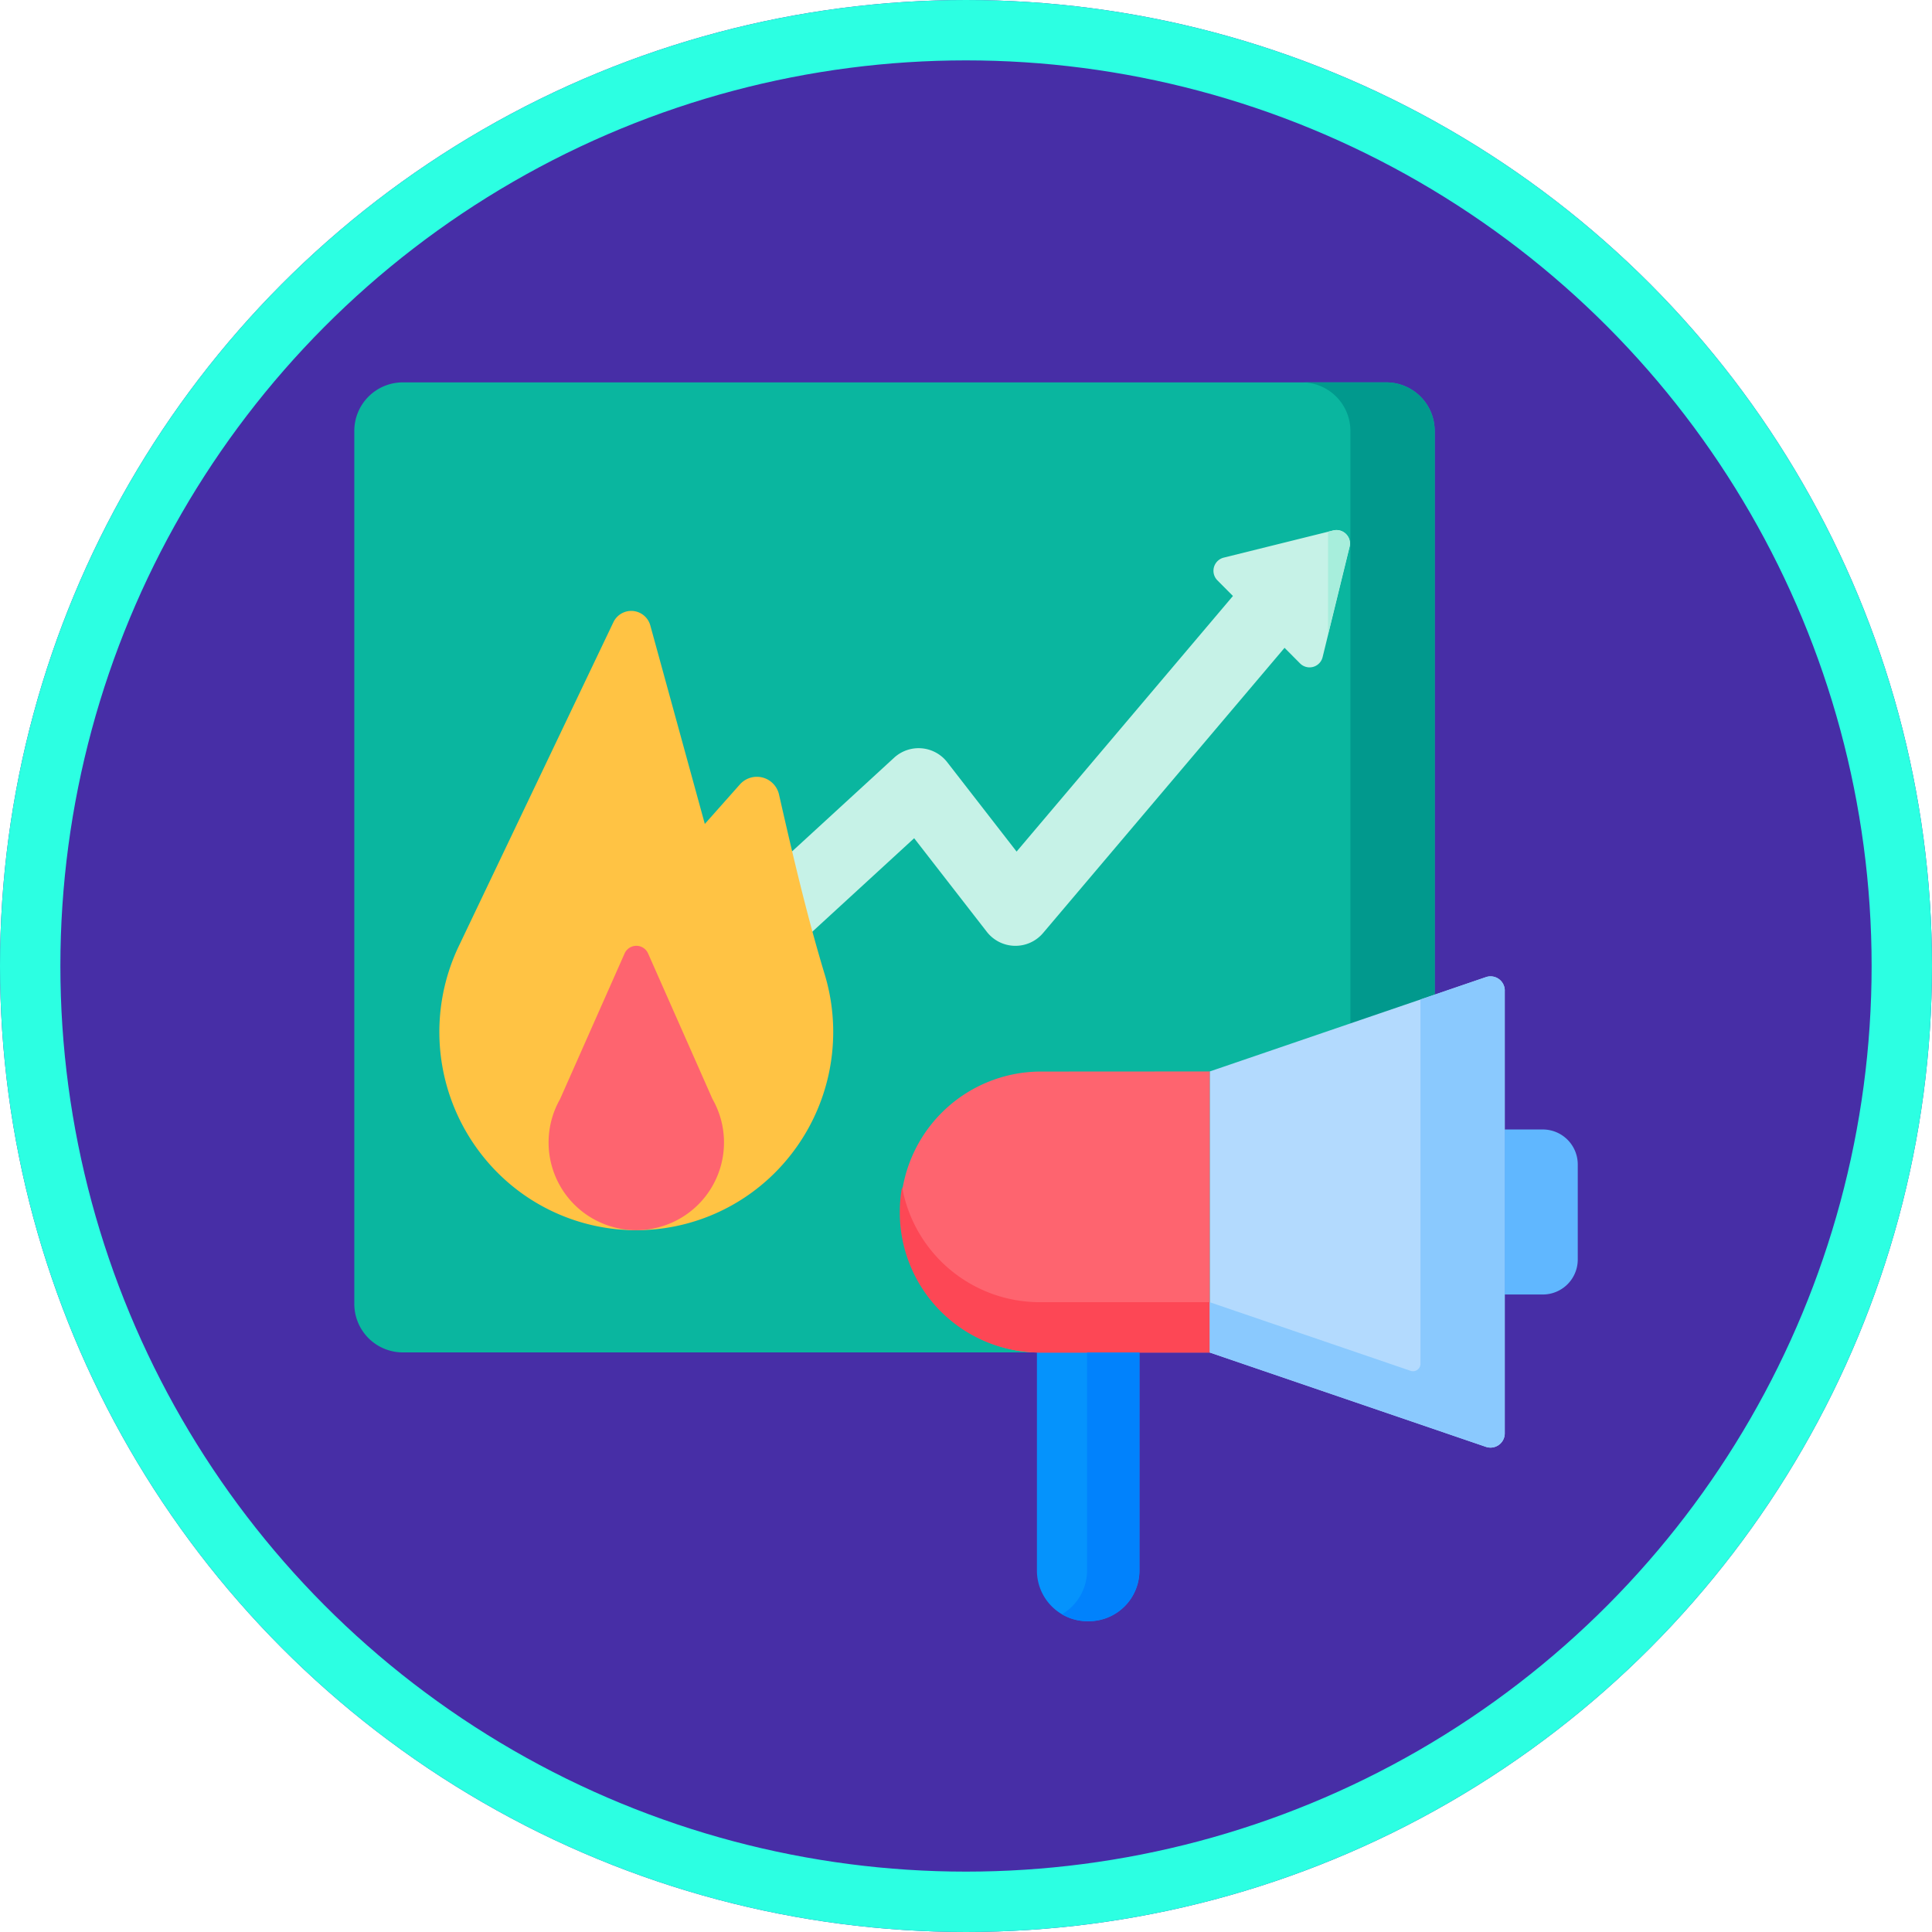<svg xmlns="http://www.w3.org/2000/svg" width="96" height="96" viewBox="0 0 96 96">
  <g id="Grupo_56301" data-name="Grupo 56301" transform="translate(-336 -390)">
    <g id="Elipse_4085" data-name="Elipse 4085" transform="translate(336 390)" fill="#472ea6" stroke="#2cffe2" stroke-width="3">
      <circle cx="48" cy="48" r="48" stroke="none"/>
      <circle cx="48" cy="48" r="46.5" fill="none"/>
    </g>
    <g id="trending-topic" transform="translate(352.09 409)">
      <path id="Trazado_117812" data-name="Trazado 117812" d="M52.8,48.2H3.915a2.412,2.412,0,0,1-2.4-2.42V2.42A2.412,2.412,0,0,1,3.915,0H52.8a2.412,2.412,0,0,1,2.4,2.42V45.782A2.412,2.412,0,0,1,52.8,48.2Z" transform="translate(0 0)" fill="#0ab69f"/>
      <path id="Trazado_117813" data-name="Trazado 117813" d="M391.766,0H387.58a2.412,2.412,0,0,1,2.4,2.42V45.782a2.412,2.412,0,0,1-2.4,2.42h4.186a2.412,2.412,0,0,0,2.4-2.42V2.42a2.412,2.412,0,0,0-2.4-2.42Z" transform="translate(-338.969 0)" fill="#01998d"/>
      <g id="Grupo_56306" data-name="Grupo 56306" transform="translate(28.62 29.513)">
        <path id="Trazado_117814" data-name="Trazado 117814" d="M371.11,245.517l-13.727,4.689v13.965l13.727,4.689a.706.706,0,0,0,.932-.672v-22A.706.706,0,0,0,371.11,245.517Z" transform="translate(-341.981 -245.479)" fill="#b3dafe"/>
        <path id="Trazado_117815" data-name="Trazado 117815" d="M285.6,400.931c-.042,0-.084,0-.126,0v10.826a2.519,2.519,0,0,0,2.508,2.527h.073a2.519,2.519,0,0,0,2.514-2.527V400.931Z" transform="translate(-278.66 -382.239)" fill="#0593fc"/>
        <path id="Trazado_117816" data-name="Trazado 117816" d="M482,308.775h-1.9v8.2H482a1.738,1.738,0,0,0,1.732-1.743v-4.717A1.738,1.738,0,0,0,482,308.775Z" transform="translate(-450.044 -301.165)" fill="#60b7ff"/>
        <path id="Trazado_117817" data-name="Trazado 117817" d="M235.387,284.8a6.983,6.983,0,0,0,0,13.965h8.464V284.795Z" transform="translate(-228.449 -280.068)" fill="#fe646f"/>
        <path id="Trazado_117818" data-name="Trazado 117818" d="M228.562,332.483a7.056,7.056,0,0,0-.113,1.249,6.961,6.961,0,0,0,6.938,6.983h8.464v-2.5h-8.464A6.951,6.951,0,0,1,228.562,332.483Z" transform="translate(-228.449 -322.023)" fill="#fd4755"/>
        <g id="Grupo_56305" data-name="Grupo 56305" transform="translate(6.812 18.689)">
          <path id="Trazado_117819" data-name="Trazado 117819" d="M285.6,400.931c-.042,0-.084,0-.126,0v0Z" transform="translate(-285.472 -400.928)" fill="#0182fc"/>
          <path id="Trazado_117820" data-name="Trazado 117820" d="M299.768,400.955h-2.6v10.823a2.529,2.529,0,0,1-1.248,2.184,2.487,2.487,0,0,0,1.26.343h.073a2.519,2.519,0,0,0,2.514-2.527Z" transform="translate(-294.674 -400.952)" fill="#0182fc"/>
        </g>
        <path id="Trazado_117821" data-name="Trazado 117821" d="M372.041,246.2a.708.708,0,0,0-.635-.706.7.7,0,0,0-.3.033l-.833.285-1.122.383-1.3.443v18.1a.37.37,0,0,1-.488.352l-9.986-3.411v2.5l13.728,4.689a.7.7,0,0,0,.638-.1.707.707,0,0,0,.295-.577v-22Z" transform="translate(-341.979 -245.487)" fill="#8ac9fe"/>
      </g>
      <path id="Trazado_117822" data-name="Trazado 117822" d="M144.121,61.064l-5.441,1.35a.674.674,0,0,0-.312,1.128l.772.777-10.75,12.7-3.448-4.442a1.8,1.8,0,0,0-2.636-.223L108.812,84.742a1.823,1.823,0,0,0-.117,2.564,1.795,1.795,0,0,0,2.548.118L123.3,76.356l3.611,4.651a1.8,1.8,0,0,0,2.794.06l12-14.172.77.775a.667.667,0,0,0,1.121-.314l1.341-5.476A.67.67,0,0,0,144.121,61.064Z" transform="translate(-93.966 -53.705)" fill="#c6f2e7"/>
      <path id="Trazado_117823" data-name="Trazado 117823" d="M406.849,61.064l-.255.063v5.092l1.063-4.342A.67.67,0,0,0,406.849,61.064Z" transform="translate(-356.694 -53.705)" fill="#a7eedc"/>
      <path id="Trazado_117824" data-name="Trazado 117824" d="M56.063,112.513c-.889-2.941-1.588-5.938-2.269-8.935a1.128,1.128,0,0,0-1.946-.5l-1.741,1.961L47.4,95.181a.982.982,0,0,0-1.836-.165L37.91,111.052a9.9,9.9,0,0,0,1.941,11.358,9.74,9.74,0,0,0,13.7,0,9.894,9.894,0,0,0,2.512-9.9Z" transform="translate(-31.175 -83.098)" fill="#ffc344"/>
      <path id="Trazado_117825" data-name="Trazado 117825" d="M90.575,240.5l-3.2-7.235a.638.638,0,0,0-1.169,0L83,240.5a4.358,4.358,0,1,0,7.576,0Z" transform="translate(-71.261 -204.886)" fill="#fe646f"/>
    </g>
  </g>
</svg>
